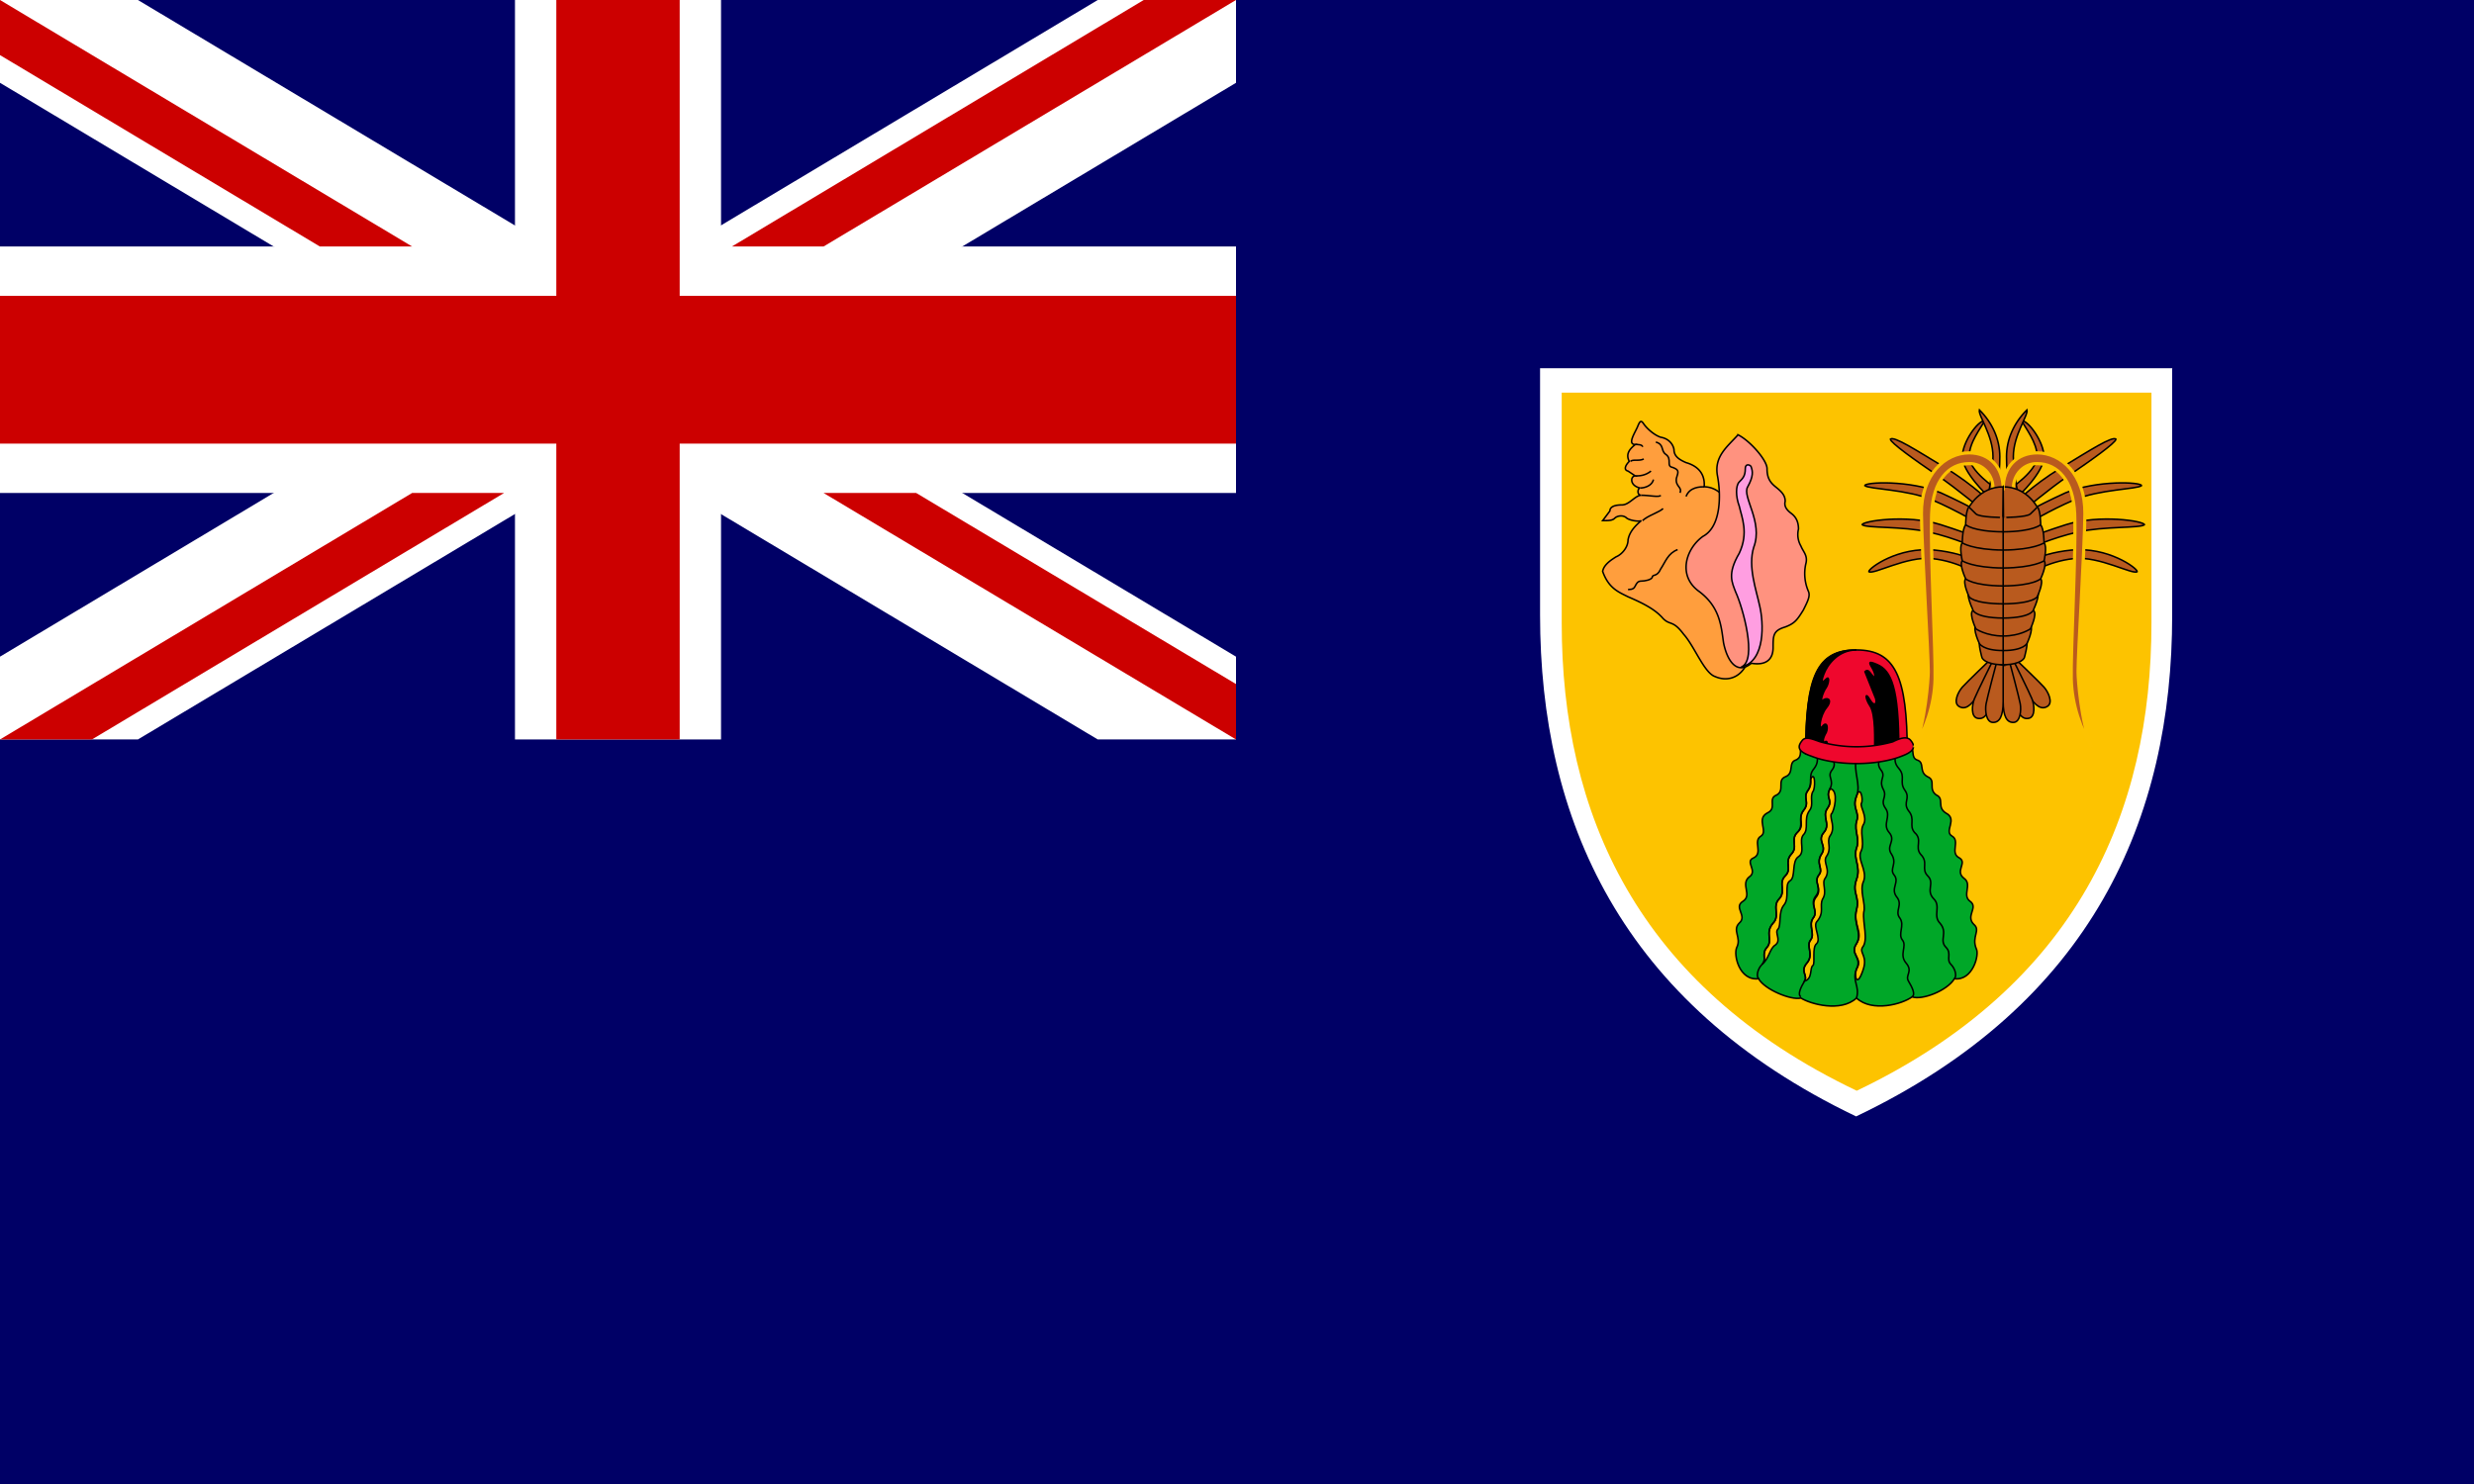 <svg width="800" height="480" xmlns="http://www.w3.org/2000/svg"><g fill="none" fill-rule="evenodd"><path fill="#006" d="M800 480V0H0v480z"/><path fill="#006" d="M0 0h399.68v239.176H0z"/><path d="M0 0v26.781l354.973 212.395h44.706v-26.781L44.6 0H0zm399.68 0v26.781L44.598 239.176H0v-26.781L354.973 0h44.706z" fill="#FFF" fill-rule="nonzero"/><path d="M166.524 0v239.176h66.631V0h-66.63zM0 79.725v79.726h399.68V79.725H0z" fill="#FFF" fill-rule="nonzero"/><path d="M0 95.691v47.794h399.68V95.691H0zM179.893 0v239.176h39.893V0h-40 .107zM0 239.176l133.262-79.725h29.733L29.733 239.176H0zM0 0l133.262 79.725h-29.84L0 17.82V0zm236.684 79.725L369.84 0h29.84L266.31 79.725h-29.732.106zM399.68 239.176l-133.37-79.725h29.947l103.422 61.802v17.923z" fill="#C00" fill-rule="nonzero"/><path d="M702.4 119v80c0 65.6-25.7 125.6-102.2 162.1C523.9 324.6 498 264.6 498 198.9v-79.8h204.5l-.1-.1z" fill="#FFF"/><path d="M695.7 127.1v74.4c0 61.2-24 117.2-95.3 151.3-71.3-34-95.4-90-95.4-151.3V127h190.7v.1z" fill="#FDC300"/><g stroke="#000" stroke-width=".5"><path d="M556.154 159.407a7.818 7.818 0 0 0-5.082-1.954c.391-5.083-3.127-7.037-5.863-7.82-2.736-1.172-3.91-2.345-3.91-4.3-.39-1.954-1.954-3.518-4.3-3.909-2.345-.782-4.69-3.128-5.472-4.3-.782-1.173-1.172-1.173-1.954.782-.782 1.954-3.518 5.864-.782 5.864-1.955 1.563-3.127 3.127-1.955 5.473-1.172 1.173-1.954 2.736-.39 3.127l2.345 1.564c-1.564 0-1.955 3.128 1.564 3.91-.782 0-1.173 2.345.39 2.345-1.954 0-3.909 3.128-6.254 3.128-2.736 0-3.909.782-3.909 1.954l-2.345 3.128c1.954 0 3.127 0 3.909-.782.781-.782 2.736-1.173 3.909 0 1.172.782 3.909 1.173 4.69.782-2.345 1.955-3.909 3.91-4.3 6.255 0 2.346-1.954 4.691-3.908 5.473-1.173.782-3.91 2.346-4.3 4.691 1.954 5.474 5.081 6.646 8.209 8.21 5.472 2.346 8.99 4.3 11.336 7.037 2.345 2.346 3.127.391 6.645 5.082 3.518 3.91 6.645 12.51 10.163 13.683 3.518 1.564 7.818.782 10.164-3.91 2.736-3.909 3.909-48.476-8.6-55.904v.391z" fill="#FF9E3D"/><path d="M562.018 140.642c-3.519 3.91-7.818 7.037-6.646 13.292 1.173 6.255 1.173 16.42-4.69 19.547-5.473 3.91-8.21 12.51-1.564 17.592 7.036 5.083 7.427 11.338 8.209 16.81 1.172 5.865 4.3 10.556 8.99 6.647 4.691.782 7.037-1.173 7.037-5.082 0-3.91 0-5.474 3.909-6.646 3.127-1.173 3.909-2.346 5.863-5.474 1.564-3.127 2.346-4.69 1.564-6.255a14.466 14.466 0 0 1-.782-8.6c.782-2.737-.782-3.91-1.564-5.864a7.429 7.429 0 0 1-.781-5.474c0-2.345-.782-3.909-2.346-5.082-1.563-1.173-2.345-2.345-1.954-3.91 0-1.954-1.173-3.127-3.128-4.69-1.954-1.564-2.736-3.128-2.736-5.865 0-2.736-5.472-8.991-9.381-10.946z" fill="#FF927F"/><path d="M563.19 215.703c7.818-1.955 7.036-14.465 5.864-19.547-1.173-5.474-3.91-12.901-1.955-19.156 3.127-8.21-3.909-16.42-1.954-19.547 1.954-3.519 1.563-5.083 1.172-6.255 0-.782-1.954-1.564-1.954.39 0 2.346-.782 3.128-1.955 4.3-1.172 1.174-1.172 4.692 0 7.82.782 3.518 3.128 8.6 0 15.246-3.909 6.646-2.345 9.383-1.172 12.51 2.345 5.083 7.036 21.893 1.954 24.239z" fill="#FF9EE1"/><path d="M528.791 143.77c.782 0 2.345 0 2.345.782m-3.909 4.69c.782-.781 2.737 0 4.3-.781m-2.736 5.473c1.173 0 3.127 0 5.082-1.564m-3.518 5.473c1.563 0 3.909-.781 4.3-2.736m-3.91 5.082c2.737 0 5.864.782 6.255 0m-5.864 8.21c1.564-1.564 5.473-2.737 6.646-3.91m-2.346-21.501c2.737.782 1.564 2.736 3.127 3.91 2.346 1.563 0 3.909 2.346 4.3 1.954.781 1.954 1.172 1.173 3.518-.391 2.737 1.954 2.737 1.172 4.691m7.818-1.954c-1.172 0-4.69 0-5.863 3.127m-18.763 30.102c1.563 0 1.954-.39 2.345-1.172.39-.782.782-1.564 1.954-1.564 1.173 0 3.128-.391 3.519-1.173 0-1.173 1.563 0 2.736-2.737 1.564-2.345 2.345-5.082 5.473-6.255"/></g><g stroke="#000" stroke-width=".5"><path d="M617.916 241.114c1.173 1.563 0 3.91 1.955 4.691 2.736.782.39 3.91 3.518 5.473 2.736 1.173 0 3.91 2.736 5.864 2.736 1.173 0 3.91 3.127 5.864 3.91 1.955-.781 5.864 1.955 7.428s-.782 5.473 2.345 7.037c2.736 1.564-1.563 4.3 1.564 6.646 2.736 1.955-.782 5.473 1.954 7.428 2.737 1.955-1.563 4.691 1.173 7.428 2.345 1.955-.782 3.91.782 7.819 1.172 1.954-1.173 10.555-7.036 9.773-2.346 3.91-10.555 7.037-13.682 5.864-3.127 2.346-12.9 5.082-17.981.391-5.082 4.691-14.855 1.955-17.982 0-3.127.782-11.727-2.736-13.681-6.255-6.255.782-8.21-7.819-7.036-10.164 1.563-3.128-1.564-5.473.781-7.82 2.737-2.345-1.954-5.081 1.173-7.036 3.127-1.955-.782-5.473 1.955-7.819 3.127-1.955-1.564-5.082 1.563-6.255 3.127-1.564-.39-5.473 2.346-7.037 2.345-1.564-1.564-5.473 1.954-7.428 3.518-1.563 0-4.69 3.127-5.864 2.737-1.563 0-4.691 2.737-5.864 3.127-1.173.781-4.691 3.518-5.473 2.345-1.173.781-3.128 1.954-5.082 6.645 2.736 26.581 4.691 35.181 0v.39z" fill="#00A728"/><path d="M585.471 252.451c0 .782 0 1.955-.781 3.128-1.955 2.345.781 3.909-1.564 6.645-1.954 2.737.391 4.692-1.954 7.037-2.346 2.346.39 4.692-1.955 7.037-2.345 2.737.391 4.692-1.954 7.037-2.346 2.346.39 5.082-1.955 7.428s.391 5.473-1.954 7.819c-2.737 3.127 0 5.473-1.955 7.819-1.954 1.954 0 3.91-1.564 5.473 2.346-1.955 2.346-5.082 4.3-6.255 1.955-1.564-.39-3.91.782-5.082 1.173-1.173 0-5.474 1.955-7.82 1.954-2.345 0-6.645 1.954-7.818 1.955-1.173.391-6.255 2.736-7.819 2.346-1.564 0-5.082 1.564-7.037 1.955-1.954 0-5.082 1.955-7.819 1.563-1.954 0-4.3 1.172-6.255.782-.781.782-7.036-.782-3.909v.391zm6.255 2.737c-1.564 2.736 1.173 3.518-.782 6.255-1.954 2.736 1.173 5.082-1.173 7.818-2.345 2.737 1.173 4.3-.781 7.037-1.955 3.128.781 4.692-.782 6.646-1.955 2.346 1.173 4.3-.782 7.037-2.345 2.737.782 4.692-1.173 7.037-1.563 2.346.782 5.082-.781 7.037-1.564 1.955 1.172 4.691-1.173 7.428-2.346 2.737.39 3.91-.782 5.864 2.736-.782 1.564-4.3 2.736-5.082.782-.782-.39-5.864 1.173-7.037 1.564-1.564-1.173-5.473 0-7.037 2.736-3.128.782-5.082 1.955-7.428 1.563-2.346-.391-5.082.781-6.646 1.955-2.736-.781-5.082.391-7.037 1.955-2.736 0-4.691 1.173-6.646 1.954-2.736 0-5.473.39-7.037 1.174-1.173 2.346-7.428 0-8.21h-.39zm8.6 2.345c-1.564 3.91 1.172 5.082 0 8.21-.782 3.127 1.172 5.473 0 8.6-1.173 3.52 1.563 5.865 0 10.165-1.564 4.3 1.172 5.473 0 9.774-1.173 4.69 1.954 7.427 0 10.946-2.346 3.518 2.345 4.691 0 8.21-.782 1.954 0 6.255 1.954.782 1.955-5.083-1.172-5.865 0-7.82 1.955-2.345 0-7.818.391-11.337.782-2.736-1.564-7.036 0-10.164 1.173-3.518-2.345-7.037-.782-9.773 1.173-2.737-.781-6.256.782-8.601 1.173-2.346-1.173-5.473-.782-6.646.782-1.173-.39-6.255-1.563-2.346z" fill="#FDC300" fill-rule="nonzero"/><path d="M616.744 243.46c0-24.63-3.91-33.23-16.418-33.23-12.9 0-16.418 8.6-16.418 33.23h32.836z" fill="#EF072D"/><path d="M588.599 241.505c-2.346 2.345.39 3.91-1.955 7.037-2.345 2.736 0 4.3-1.954 7.037-1.955 2.736.781 3.909-1.564 6.645-1.954 2.737.782 4.692-1.954 7.037-2.346 2.346.39 4.692-1.955 7.037-2.345 2.737.391 4.692-1.954 7.037-2.346 2.346.39 4.692-1.955 7.428-2.345 2.346.391 5.473-1.954 7.819-2.737 3.127 0 5.473-1.955 7.819-1.954 2.345 0 3.91-1.564 5.473-1.563 1.564-1.954 3.91-1.172 4.691m24.626-74.278c-2.345 3.127 1.173 3.909-.781 6.646-1.955 2.345.781 3.127-.782 6.255-1.564 3.127 1.173 3.518-.782 6.255-1.954 2.736 1.173 5.082-1.173 7.818-2.345 2.737 1.173 4.3-.781 7.037-1.955 3.128.781 4.692-.782 6.646-1.955 2.346 1.172 4.3-1.173 7.037-1.954 2.737 1.173 4.692-.782 7.037-1.563 2.346.782 5.082-.782 7.037-1.563 1.955 1.173 4.691-1.172 7.428-2.346 2.737.39 3.91-.782 5.864-1.173 1.955-2.345 4.3-1.173 5.082m17.982-77.406c-1.173 4.691 1.563 8.6 0 12.51-1.564 3.91 1.172 5.082 0 8.21-.782 3.127 1.172 5.473 0 8.6-1.173 3.52 1.563 5.865 0 10.165-1.564 4.3 1.172 5.473 0 9.774-1.173 4.69 2.345 7.427 0 10.946-2.346 3.518 1.954 4.3 0 8.21-1.564 3.909 1.172 5.473 0 9.382m11.727-81.315c2.345 2.345-.782 3.91 1.954 7.037 2.346 2.736 0 4.3 1.955 7.037 1.954 2.736-.782 3.909 1.172 6.645 2.346 2.737 0 4.692 1.955 7.037 2.736 2.346 0 4.692 1.954 7.037 2.737 2.737 0 4.692 2.346 7.037 2.345 2.346-.782 4.692 1.954 7.428 2.346 2.346-.39 5.473 1.955 7.819 2.736 3.127-.391 5.473 1.954 7.819 1.955 1.954 0 3.91 1.564 5.473 1.564 1.564 1.954 3.91 1.173 4.691m-24.627-74.278c1.954 3.127-1.173 3.909.782 6.646 1.954 2.345-.782 3.127.781 6.255 1.564 2.736-1.172 3.518.782 6.255 1.955 2.736-1.172 5.082 1.173 7.818 2.345 2.737-1.173 4.3.782 7.037 1.954 3.128-.782 4.692.782 6.646 1.954 2.346-1.173 4.3.781 7.037 2.346 2.737-.781 4.692 1.173 7.037 1.564 2.346-.782 5.082.782 7.037 1.563 1.955-1.173 4.691 1.173 7.428 2.345 2.737-.391 3.91.781 5.864 1.173 1.955 2.346 4.3 1.173 5.082"/><path d="M583.908 243.46c0-24.63 3.909-33.23 16.418-33.23-5.864 0-9.382 4.69-10.555 7.818-1.172 3.128-.39 2.737.782 1.564 1.173-1.173.782 1.564 0 2.737-1.173 1.563-2.345 5.473-.782 3.909 1.564-.782 2.737.39.782 2.737-1.954 2.345-2.736 7.818-1.173 5.864 1.564-1.955 1.955 1.173.782 2.736-.782 1.564-.782 2.737 0 2.346 1.173-.782.782 2.346 0 3.91h-6.254v-.392zm30.1-1.173c0-19.547-2.346-25.412-7.037-27.366-2.736-1.173-2.736-.782-1.564 1.173 1.173 1.954 1.173 3.909 0 2.345-1.172-1.564-1.563-1.954-2.345-1.173l3.127 7.82c1.173 2.345 0 3.909-1.563 1.172-1.564-2.737-1.564-.39 0 1.955 1.954 2.736 1.563 11.337 1.563 14.855l7.818-.781z" fill="#000" fill-rule="nonzero"/><path d="M600.326 246.978c5.081 0 10.554-.782 14.463-2.346 4.3-1.564 4.69-3.127 3.127-5.082-1.173-1.564-3.518-.782-5.863.39a43.776 43.776 0 0 1-23.454 0c-2.346-.781-4.691-1.954-5.864-.39-1.563 1.955-1.563 3.518 3.127 5.082 3.91 1.564 9.382 2.346 14.464 2.346z" fill="#EF072D"/></g><g fill="#B95A1E"><path d="M649.782 214.508l5.943 9.943c2.516 4.197 4.555 5.185 6.377 3.99 1.82-1.186.27-4.59-1.183-6.221-1.462-1.634-9.482-9.32-9.482-9.32l-1.655 1.608z" stroke="#000" stroke-width=".5"/><path d="M649.14 214.852l2.322 11.488c.987 4.852 2.57 6.487 4.658 5.972 2.084-.508 1.742-4.276.915-6.324-.834-2.053-5.827-12.1-5.827-12.1l-2.068.964z" stroke="#000" stroke-width=".5"/><path d="M647.748 215.12v11.747c.006 4.963 1.23 6.883 3.375 6.791 2.138-.085 2.548-3.854 2.144-6.03-.41-2.183-3.307-13.045-3.307-13.045l-2.212.538z" stroke="#000" stroke-width=".5"/><path d="M647.765 215.022c6.156-.092 6.835-2.32 6.835-2.32s1.365-4.648.683-5.808c-.683-1.16-7.518-1.16-7.518-1.16v9.288z" stroke="#000" stroke-width=".5"/><path d="M647.754 210.422c6.607 0 7.708-2.32 7.708-2.32s2.206-4.648 1.106-5.808c-1.1-1.16-8.814-1.16-8.814-1.16v9.288z" stroke="#000" stroke-width=".5"/><path d="M647.754 205.722c5.507 0 8.814-2.32 8.814-2.32s2.2-4.648 1.1-5.808c-1.1-1.16-9.914-1.16-9.914-1.16v9.288zm3.68-42.789s5.462-5.807 15.035-11.615c9.565-5.808 16.485-10.272 17.765-9.289 0 1.16-8.2 6.968-15.042 11.616-6.827 4.64-15.027 11.609-15.027 11.609l-2.73-2.32zm.7 4.6s5.4-3.408 15.768-8.128c10.198-4.195 24.6-3.487 24.6-2.327-1.373 1.167-13.67 1.167-21.87 4.648-7.83 3.323-15.774 8.128-15.774 8.128l-2.731-2.32h.007zm.1 8s4.752-2.294 15.768-5.807c10.93-3.481 25.44-1.16 25.44 0-1.365 1.16-13.144.458-21.344 2.32-8.485 1.822-17.125 5.808-17.125 5.808l-2.739-2.32zm.4 8.2s5.477-4.654 17.156-5.807c11.749-1.16 21.314 5.807 21.314 6.968-1.365 1.16-12.304-5.113-20.496-4.215-8.686.898-15.243 5.375-15.243 5.375l-2.738-2.32h.007z" stroke="#000" stroke-width=".5"/><path d="M647.754 199.922c9.92-.092 9.914-2.983 9.914-2.983s2.2-4.64 1.1-5.807c-1.1-1.16-11.014-.499-11.014-.499v9.289z" stroke="#000" stroke-width=".5"/><path d="M647.754 195.322c9.92-.092 11.014-2.32 11.014-2.32s2.2-4.648 1.1-5.808c-1.1-1.16-12.114-1.16-12.114-1.16v9.288z" stroke="#000" stroke-width=".5"/><path d="M647.754 189.522c9.92-.092 12.12-2.32 12.12-2.32s2.195-4.648 1.095-5.808c-1.1-1.16-13.215-1.16-13.215-1.16v9.288z" stroke="#000" stroke-width=".5"/><path d="M647.754 183.722c9.92-.092 13.215-2.32 13.215-2.32s1.1-4.648 0-5.808c-1.1-1.16-13.215-1.16-13.215-1.16v9.288zm2.18-25.589s8.81-5.807 8.81-10.455c0-4.64-3.888-9.288-4.983-11.609 2.198 0 7.181 6.968 7.181 11.61 0 5.08-8.277 12.781-8.277 12.781l-2.73-2.327z" stroke="#000" stroke-width=".5"/><path d="M649.934 158.133s-1.103-3.487-1.103-10.455c.019-5.54 2.363-10.893 6.611-15.096.455 1.796-4.404 8.128-4.404 15.103 0 5.08 1.627 12.782 1.627 12.782l-2.73-2.327v-.007zm-2.18 19.789c9.92-.092 13.215-2.32 13.215-2.32s0-4.648-1.1-5.808c-1.1-1.16-12.115-1.16-12.115-1.16v9.288z" stroke="#000" stroke-width=".5"/><path d="M647.754 172.022c9.92-.092 12.12-2.32 12.12-2.32s0-4.648-1.106-5.808c-1.1-1.16-11.014-1.16-11.014-1.16v9.288z" stroke="#000" stroke-width=".5"/><path d="M676.377 241.701c-3.419-8.016-4.407-22.064-4.407-24.384 0-6.542 2.051-38.36 2.207-51.103.155-12.743-7.708-19.744-15.416-19.744-6.614 0-11.015 4.654-11.015 11.616h3.301c-.052-2.172.744-4.271 2.2-5.808 1.457-1.536 3.448-2.375 5.508-2.32 6.607 0 11.686 5.486 12.121 16.256.466 12.455-1.33 44.77-1.106 53.423.223 8.653 3.182 16.368 6.607 22.058v.006z" stroke="#FDC301" stroke-width="1.028"/><path d="M645.718 214.508l-5.943 9.943c-2.516 4.197-4.555 5.185-6.377 3.99-1.82-1.186-.27-4.59 1.183-6.221 1.462-1.634 9.482-9.32 9.482-9.32l1.655 1.608zm2.036-57.051c7.72.006 11.052 6.712 11.033 6.574l-2.219 2.183c-1.181 1.167-8.814 1.167-8.715 1.16l-.1-9.917z" stroke="#000" stroke-width=".5"/><path d="M646.36 214.852l-2.322 11.488c-.987 4.852-2.57 6.487-4.658 5.972-2.084-.508-1.742-4.276-.915-6.324.834-2.053 5.827-12.1 5.827-12.1l2.068.964z" stroke="#000" stroke-width=".5"/><path d="M647.752 215.12v11.747c-.006 4.963-1.23 6.883-3.375 6.791-2.138-.085-2.548-3.854-2.144-6.03.41-2.183 3.307-13.045 3.307-13.045l2.212.538z" stroke="#000" stroke-width=".5"/><path d="M647.735 215.022c-6.156-.092-6.835-2.32-6.835-2.32s-1.365-4.648-.683-5.808c.683-1.16 7.518-1.16 7.518-1.16v9.288z" stroke="#000" stroke-width=".5"/><path d="M647.746 210.422c-6.607 0-7.708-2.32-7.708-2.32s-2.206-4.648-1.106-5.808c1.1-1.16 8.814-1.16 8.814-1.16v9.288z" stroke="#000" stroke-width=".5"/><path d="M647.746 205.722c-5.507 0-8.814-2.32-8.814-2.32s-2.2-4.648-1.1-5.808c1.1-1.16 9.914-1.16 9.914-1.16v9.288zm-3.68-42.789s-5.462-5.807-15.035-11.615c-9.565-5.808-16.485-10.272-17.765-9.289 0 1.16 8.2 6.968 15.042 11.616 6.827 4.64 15.027 11.609 15.027 11.609l2.73-2.32zm-.7 4.6s-5.4-3.408-15.768-8.128c-10.198-4.195-24.6-3.487-24.6-2.327 1.373 1.167 13.67 1.167 21.87 4.648 7.83 3.323 15.774 8.128 15.774 8.128l2.731-2.32h-.007zm0 8s-4.752-2.294-15.768-5.807c-10.93-3.481-25.44-1.16-25.44 0 1.365 1.16 13.144.458 21.344 2.32 8.485 1.822 17.125 5.808 17.125 5.808l2.739-2.32zm-.6 8.2s-5.477-4.654-17.156-5.807c-11.749-1.16-21.314 5.807-21.314 6.968 1.365 1.16 12.304-5.113 20.496-4.215 8.686.898 15.243 5.375 15.243 5.375l2.738-2.32h-.007z" stroke="#000" stroke-width=".5"/><path d="M647.746 199.922c-9.92-.092-9.914-2.983-9.914-2.983s-2.2-4.64-1.1-5.807c1.1-1.16 11.014-.499 11.014-.499v9.289z" stroke="#000" stroke-width=".5"/><path d="M647.746 195.322c-9.92-.092-11.014-2.32-11.014-2.32s-2.2-4.648-1.1-5.808c1.1-1.16 12.114-1.16 12.114-1.16v9.288z" stroke="#000" stroke-width=".5"/><path d="M647.746 189.522c-9.92-.092-12.12-2.32-12.12-2.32s-2.195-4.648-1.095-5.808c1.1-1.16 13.215-1.16 13.215-1.16v9.288z" stroke="#000" stroke-width=".5"/><path d="M647.746 183.722c-9.92-.092-13.215-2.32-13.215-2.32s-1.1-4.648 0-5.808c1.1-1.16 13.215-1.16 13.215-1.16v9.288zm-2.18-25.589s-8.81-5.807-8.81-10.455c0-4.64 3.888-9.288 4.983-11.609-2.198 0-7.181 6.968-7.181 11.61 0 5.08 8.277 12.781 8.277 12.781l2.73-2.327z" stroke="#000" stroke-width=".5"/><path d="M645.566 158.133s1.103-3.487 1.103-10.455c-.019-5.54-2.363-10.893-6.611-15.096-.455 1.796 4.404 8.128 4.404 15.103 0 5.08-1.627 12.782-1.627 12.782l2.73-2.327v-.007zm2.18 19.789c-9.92-.092-13.215-2.32-13.215-2.32s0-4.648 1.1-5.808c1.1-1.16 12.115-1.16 12.115-1.16v9.288z" stroke="#000" stroke-width=".5"/><path d="M647.746 172.022c-9.92-.092-12.12-2.32-12.12-2.32s0-4.648 1.106-5.808c1.1-1.16 11.014-1.16 11.014-1.16v9.288z" stroke="#000" stroke-width=".5"/><path d="M619.123 241.701c3.419-8.016 4.407-22.064 4.407-24.384 0-6.542-2.051-38.36-2.207-51.103-.155-12.743 7.708-19.744 15.416-19.744 6.614 0 11.015 4.654 11.015 11.616h-3.301c.052-2.172-.744-4.271-2.2-5.808-1.457-1.536-3.448-2.375-5.508-2.32-6.607 0-11.686 5.486-12.121 16.256-.466 12.455 1.33 44.77 1.106 53.423-.223 8.653-3.182 16.368-6.607 22.058v.006z" stroke="#FDC301" stroke-width="1.028"/><path d="M647.746 157.457c-7.72.006-11.052 6.712-11.033 6.574l2.219 2.183c1.181 1.167 8.814 1.167 8.715 1.16l.1-9.917z" stroke="#000" stroke-width=".5"/></g></g></svg>
